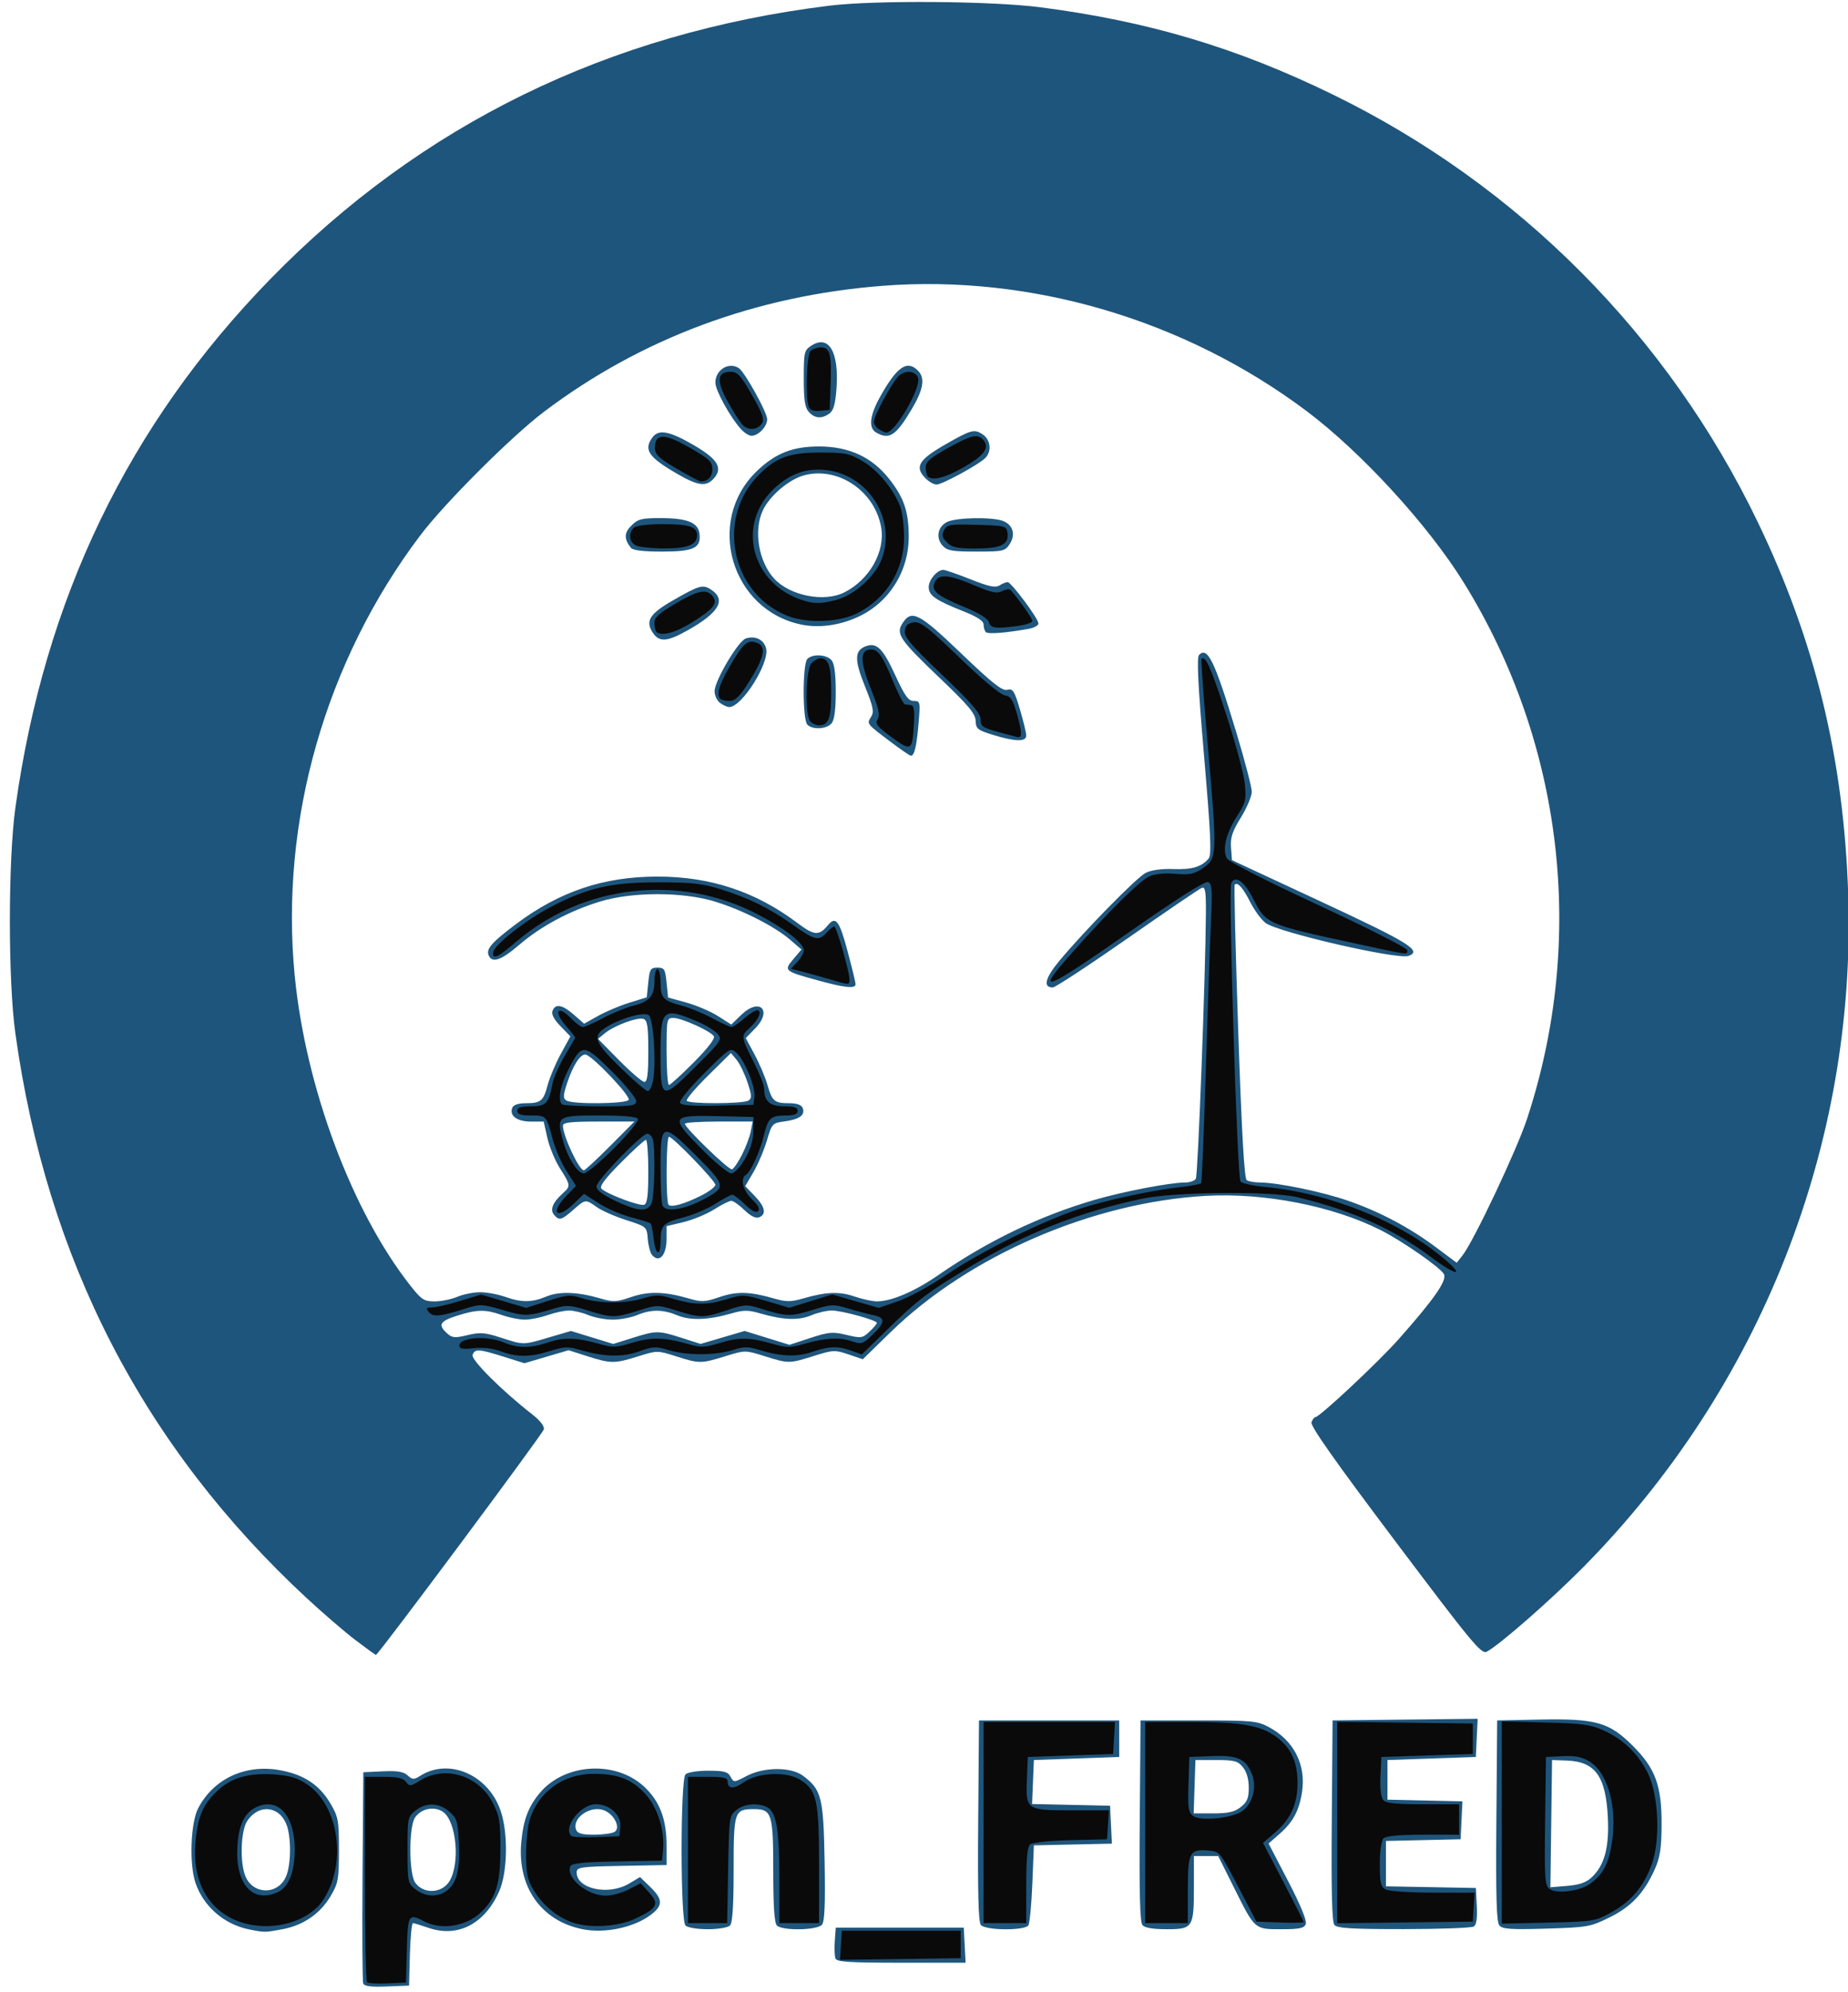 <?xml version="1.0" encoding="UTF-8" standalone="no"?>
<svg
   xmlns:dc="http://purl.org/dc/elements/1.1/"
   xmlns:cc="http://creativecommons.org/ns#"
   xmlns:rdf="http://www.w3.org/1999/02/22-rdf-syntax-ns#"
   xmlns:svg="http://www.w3.org/2000/svg"
   xmlns="http://www.w3.org/2000/svg"
   id="svg8"
   version="1.1"
   viewBox="0 0 20.373 21.96"
   height="83"
   width="77">
  <defs
     id="defs2" />
  <g
     transform="translate(0,-275.04)"
     id="layer1">
    <g
       transform="matrix(0.127,0,0,0.127,-3.294,267.1)"
       id="g73">
      <path
         id="path77"
         d="m 57.468,234.702 c -0.073,-0.189 -0.101,-4.391 -0.062,-9.338 l 0.07,-8.994 1.684,-0.08 c 1.269,-0.06 1.802,0.027 2.16,0.351 0.425,0.384 0.543,0.389 1.094,0.039 2.506,-1.589 5.947,-0.076 6.994,3.075 0.655,1.972 0.586,5.311 -0.143,6.96 -1.253,2.832 -3.605,4.042 -6.142,3.159 -0.632,-0.22 -1.235,-0.402 -1.339,-0.404 -0.104,-0.002 -0.223,1.217 -0.265,2.708 l -0.075,2.712 -1.922,0.078 c -1.392,0.056 -1.959,-0.017 -2.054,-0.266 z m 7.45,-8.822 c 0.991,-1.512 0.651,-5.299 -0.546,-6.083 -0.769,-0.504 -1.861,-0.278 -2.405,0.499 -0.548,0.783 -0.542,4.869 0.009,5.655 0.694,0.992 2.271,0.954 2.942,-0.07 z m 33.543,6.66 c -0.077,-0.202 -0.103,-0.886 -0.058,-1.521 l 0.083,-1.155 h 5.556 5.556 l 0.079,1.521 0.079,1.521 h -5.578 c -4.509,0 -5.605,-0.07 -5.718,-0.367 z m -50.907,-2.527 c -2.169,-0.438 -3.975,-2.013 -4.655,-4.06 -0.547,-1.648 -0.413,-5.208 0.243,-6.462 1.329,-2.538 4.041,-3.819 7.015,-3.313 2.103,0.358 3.5,1.265 4.46,2.898 0.686,1.167 0.742,1.473 0.742,4.041 0,2.538 -0.061,2.882 -0.711,3.987 -0.903,1.536 -2.358,2.546 -4.162,2.888 -1.546,0.293 -1.582,0.294 -2.932,0.021 z m 3.216,-4.598 c 0.454,-1.076 0.458,-3.511 0.007,-4.579 -0.668,-1.581 -2.42,-1.698 -3.384,-0.227 -0.564,0.861 -0.647,3.617 -0.144,4.809 0.68,1.612 2.839,1.609 3.52,-0.004 z m 25.71,4.575 c -3.584,-0.727 -5.653,-3.686 -5.291,-7.566 0.181,-1.938 0.615,-3.082 1.626,-4.28 2.154,-2.555 6.547,-2.819 9.017,-0.542 1.37,1.263 1.97,2.833 1.97,5.158 v 1.666 l -3.903,0.073 c -3.626,0.068 -3.903,0.109 -3.903,0.574 0,1.426 2.751,2.02 4.52,0.977 l 0.982,-0.579 0.887,0.86 c 1.111,1.077 1.117,1.616 0.027,2.43 -1.477,1.103 -3.991,1.625 -5.933,1.231 z m 2.809,-8.446 c 0.55,-0.348 -0.04,-1.536 -0.932,-1.875 -1.178,-0.448 -2.796,0.687 -2.41,1.692 0.125,0.326 0.511,0.432 1.563,0.429 0.769,-0.002 1.569,-0.113 1.779,-0.246 z m 6.153,8.134 c -0.451,-0.451 -0.451,-12.672 0,-13.123 0.179,-0.179 1.039,-0.318 1.975,-0.318 1.379,0 1.704,0.088 1.937,0.522 0.276,0.516 0.293,0.515 1.398,-0.066 1.501,-0.789 3.839,-0.8 4.882,-0.022 1.621,1.208 1.784,1.856 1.884,7.447 0.066,3.73 0.004,5.207 -0.231,5.49 -0.401,0.483 -3.441,0.537 -3.908,0.07 -0.221,-0.221 -0.318,-1.647 -0.318,-4.712 0,-4.99 -0.125,-5.395 -1.664,-5.395 -1.718,0 -1.776,0.17 -1.776,5.245 0,3.182 -0.095,4.64 -0.318,4.862 -0.178,0.178 -1.029,0.318 -1.931,0.318 -0.903,0 -1.754,-0.14 -1.931,-0.318 z m 25.64,-0.045 c -0.214,-0.258 -0.281,-2.862 -0.231,-9.062 l 0.07,-8.7 h 6.085 6.085 v 1.587 1.587 l -3.704,0.132 -3.704,0.132 -0.078,1.91 -0.078,1.91 3.385,0.074 3.385,0.074 0.079,1.646 0.079,1.646 -3.386,0.074 -3.386,0.074 -0.132,3.307 c -0.073,1.819 -0.229,3.456 -0.346,3.638 -0.306,0.472 -3.727,0.446 -4.123,-0.032 z m 14.023,0 c -0.214,-0.258 -0.281,-2.862 -0.231,-9.062 l 0.07,-8.7 h 5.027 c 4.678,0 5.103,0.041 6.118,0.584 2.156,1.153 3.229,3.248 2.875,5.612 -0.242,1.616 -0.783,2.631 -1.942,3.645 l -0.965,0.845 1.701,3.272 c 1.079,2.074 1.639,3.436 1.53,3.72 -0.14,0.365 -0.534,0.448 -2.123,0.448 -2.345,0 -2.278,0.059 -4.124,-3.638 l -1.354,-2.712 h -1.056 -1.056 v 2.663 c 0,3.552 -0.086,3.687 -2.358,3.687 -1.21,0 -1.91,-0.12 -2.111,-0.362 z m 8.535,-10.24 c 0.561,-0.441 0.697,-0.772 0.697,-1.69 0,-0.73 -0.182,-1.367 -0.506,-1.767 -0.442,-0.546 -0.733,-0.625 -2.315,-0.625 h -1.809 l -0.076,2.315 -0.076,2.315 h 1.694 c 1.314,0 1.851,-0.123 2.392,-0.548 z m 8.134,10.24 c -0.214,-0.258 -0.281,-2.862 -0.231,-9.062 l 0.07,-8.7 6.297,-0.071 6.297,-0.071 -0.079,1.658 -0.079,1.658 -3.836,0.132 -3.836,0.132 v 1.72 1.72 l 3.254,0.074 3.254,0.074 -0.079,1.645 -0.079,1.645 -3.241,0.074 -3.241,0.074 v 1.969 1.969 l 3.903,0.073 3.903,0.073 0.081,1.563 c 0.055,1.071 -0.028,1.632 -0.265,1.782 -0.19,0.12 -2.92,0.221 -6.067,0.223 -4.524,0.003 -5.785,-0.072 -6.023,-0.358 z m 14.314,0.032 c -0.248,-0.299 -0.31,-2.492 -0.257,-9.094 l 0.07,-8.7 3.676,-0.074 c 4.891,-0.098 6.043,0.226 8.096,2.278 1.981,1.981 2.522,3.478 2.499,6.924 -0.013,1.984 -0.137,2.783 -0.59,3.791 -0.931,2.075 -2.04,3.254 -3.937,4.188 -1.656,0.815 -1.904,0.859 -5.483,0.967 -3.094,0.093 -3.805,0.044 -4.075,-0.281 z m 8.01,-4.163 c 1.122,-1.054 1.54,-2.604 1.409,-5.222 -0.18,-3.572 -1.099,-4.84 -3.574,-4.925 l -1.269,-0.044 -0.072,5.523 -0.072,5.523 1.463,-0.121 c 1.051,-0.087 1.646,-0.294 2.115,-0.735 z M 56.787,204.894 C 55.856,204.184 53.955,202.547 52.562,201.256 38.367,188.09 29.992,171.85 27.269,152.208 c -0.636,-4.59 -0.633,-14.977 0.005,-19.579 2.512,-18.102 9.812,-33.245 22.114,-45.87 13.083,-13.427 29.374,-21.393 48.568,-23.751 3.905,-0.48 14.078,-0.403 18.256,0.137 9.39,1.215 17.054,3.498 25.4,7.569 16.138,7.871 29.133,20.952 36.933,37.176 4.977,10.352 7.444,20.524 7.828,32.279 0.71,21.703 -7.595,42.798 -22.986,58.386 -2.821,2.857 -7.26,6.745 -8.392,7.351 -0.462,0.247 -1.268,-0.728 -7.949,-9.604 -5.239,-6.961 -7.385,-10.008 -7.266,-10.318 0.093,-0.242 0.245,-0.44 0.339,-0.441 0.365,-0.003 5.427,-4.74 7.208,-6.745 3.084,-3.472 4.241,-5.131 3.953,-5.669 -0.307,-0.573 -3.624,-2.88 -5.504,-3.828 -4.14,-2.087 -10.076,-3.25 -15.144,-2.968 -9.855,0.549 -20.565,5.18 -27.401,11.847 l -2.398,2.339 -1.239,-0.422 c -1.174,-0.4 -1.333,-0.393 -3.004,0.132 -2.151,0.675 -2.193,0.675 -4.284,0.02 -1.682,-0.527 -1.683,-0.527 -3.401,0.003 -2.118,0.654 -2.265,0.654 -4.28,0.011 -1.616,-0.516 -1.64,-0.516 -3.276,-0.003 -2.059,0.646 -2.387,0.646 -4.412,-0.001 l -1.643,-0.525 -1.917,0.564 -1.917,0.564 -1.811,-0.568 c -2.159,-0.678 -2.483,-0.697 -2.69,-0.157 -0.158,0.412 2.518,3.085 5.132,5.128 0.745,0.582 1.123,1.066 1.05,1.344 -0.106,0.406 -14.374,19.575 -14.57,19.575 -0.05,0 -0.852,-0.58 -1.783,-1.29 z m 16.782,-26.265 1.927,-0.567 1.837,0.564 1.837,0.564 1.677,-0.526 c 2.071,-0.65 2.232,-0.65 4.262,-0.002 l 1.643,0.525 1.912,-0.563 1.912,-0.563 1.945,0.602 1.945,0.602 1.805,-0.592 c 1.617,-0.53 1.945,-0.558 3.151,-0.269 1.267,0.304 1.383,0.287 1.99,-0.283 0.355,-0.333 0.645,-0.674 0.644,-0.758 -5.7e-4,-0.237 -3.061,-1.078 -3.925,-1.078 -0.425,0 -1.225,0.189 -1.778,0.42 -1.1,0.46 -2.426,0.41 -4.418,-0.166 -1.067,-0.308 -1.447,-0.308 -2.514,0.002 -1.98,0.576 -3.565,0.631 -4.683,0.164 -1.256,-0.525 -2.275,-0.531 -3.493,-0.022 -0.522,0.218 -1.475,0.397 -2.117,0.397 -0.642,0 -1.594,-0.179 -2.117,-0.397 -0.522,-0.218 -1.278,-0.397 -1.678,-0.397 -0.4,0 -1.234,0.179 -1.853,0.397 -0.619,0.218 -1.512,0.397 -1.984,0.397 -0.473,0 -1.366,-0.179 -1.984,-0.397 -1.441,-0.508 -2.141,-0.5 -3.879,0.048 -1.52,0.479 -1.705,0.795 -0.896,1.528 0.452,0.409 0.675,0.429 1.786,0.163 1.087,-0.26 1.498,-0.23 2.857,0.209 2.047,0.661 1.935,0.661 4.188,-0.002 z m -7.933,-3.534 c 0.522,-0.218 1.415,-0.397 1.983,-0.397 0.568,0 1.54,0.179 2.158,0.397 1.436,0.507 2.332,0.501 3.585,-0.022 1.118,-0.467 2.703,-0.412 4.683,0.164 1.125,0.327 1.405,0.315 2.673,-0.116 1.532,-0.521 2.903,-0.488 5,0.118 1.123,0.325 1.407,0.312 2.677,-0.119 1.511,-0.513 2.621,-0.485 4.731,0.122 1.062,0.305 1.451,0.305 2.514,0 2.021,-0.581 3.146,-0.624 4.472,-0.173 0.684,0.233 1.559,0.424 1.944,0.424 1.259,0 3.271,-0.858 5.292,-2.255 4.33,-2.995 8.848,-5.172 13.626,-6.563 2.478,-0.722 6.539,-1.5 7.824,-1.5 0.409,0 0.834,-0.146 0.944,-0.324 0.184,-0.297 0.839,-17.583 0.874,-23.054 0.012,-1.903 -0.054,-2.317 -0.355,-2.201 -0.204,0.078 -3.11,2.055 -6.458,4.394 -3.348,2.339 -6.265,4.252 -6.481,4.252 -0.867,0 -0.661,-0.83 0.574,-2.313 2.191,-2.629 6.7,-7.225 7.489,-7.633 0.477,-0.247 1.363,-0.369 2.405,-0.333 1.642,0.058 2.46,-0.19 3.073,-0.928 0.255,-0.307 0.17,-2.167 -0.405,-8.879 -0.532,-6.222 -0.648,-8.569 -0.433,-8.784 0.745,-0.745 1.357,0.53 3.229,6.723 0.739,2.444 1.344,4.763 1.344,5.154 0,0.391 -0.424,1.397 -0.941,2.235 -0.754,1.221 -0.925,1.742 -0.86,2.616 l 0.081,1.091 7.805,3.634 c 7.586,3.532 8.707,4.227 7.538,4.676 -0.932,0.358 -11.405,-2.055 -12.434,-2.864 -0.373,-0.293 -0.969,-1.108 -1.325,-1.811 -0.629,-1.241 -1.093,-1.762 -1.345,-1.51 -0.068,0.068 0.071,5.824 0.309,12.793 0.301,8.823 0.524,12.729 0.736,12.864 0.167,0.107 0.675,0.196 1.129,0.198 1.56,0.008 5.414,0.805 7.671,1.587 2.756,0.955 5.344,2.329 7.673,4.073 l 1.753,1.313 0.503,-0.64 c 0.982,-1.249 4.713,-9.148 5.612,-11.885 5.131,-15.609 3.115,-32.616 -5.517,-46.548 -3.087,-4.982 -8.905,-11.326 -13.655,-14.887 -10.563,-7.92 -23.927,-11.859 -36.814,-10.851 -10.973,0.858 -20.912,4.556 -29.34,10.918 -2.826,2.133 -8.646,7.947 -10.762,10.751 -8.237,10.914 -12.2,24.821 -10.894,38.221 0.947,9.712 4.98,20.502 10.072,26.944 0.935,1.183 1.161,1.328 2.07,1.328 0.561,0 1.447,-0.179 1.97,-0.397 z m 16.894,-3.641 c -0.152,-0.184 -0.316,-0.809 -0.363,-1.389 -0.086,-1.051 -0.093,-1.057 -1.861,-1.625 -0.976,-0.313 -2.126,-0.819 -2.554,-1.124 -0.991,-0.705 -0.985,-0.706 -2.061,0.239 -1.024,0.899 -1.222,0.948 -1.665,0.414 -0.364,-0.439 -0.108,-1.066 0.755,-1.847 0.709,-0.642 0.703,-0.694 -0.229,-2.163 -0.43,-0.678 -0.925,-1.873 -1.1,-2.655 l -0.318,-1.421 h -1.116 c -1.191,0 -1.878,-0.504 -1.616,-1.187 0.099,-0.258 0.508,-0.402 1.154,-0.404 1.334,-0.005 1.552,-0.185 1.923,-1.583 0.174,-0.655 0.688,-1.873 1.143,-2.706 l 0.828,-1.515 -0.86,-0.888 c -0.569,-0.587 -0.803,-1.037 -0.691,-1.329 0.25,-0.65 0.857,-0.54 1.856,0.338 l 0.887,0.779 1.222,-0.683 c 0.672,-0.376 1.896,-0.891 2.719,-1.145 l 1.497,-0.462 0.132,-1.288 c 0.119,-1.162 0.197,-1.288 0.794,-1.288 0.598,0 0.674,0.125 0.794,1.297 l 0.132,1.297 1.587,0.438 c 0.873,0.241 2.107,0.768 2.742,1.172 l 1.155,0.735 0.868,-0.841 c 1.58,-1.531 2.741,-0.409 1.211,1.17 l -0.821,0.847 0.772,1.44 c 0.425,0.792 0.926,1.976 1.114,2.631 0.408,1.422 0.595,1.578 1.897,1.583 0.662,0.003 1.054,0.145 1.16,0.419 0.231,0.603 -0.277,0.983 -1.544,1.154 -1.094,0.148 -1.123,0.178 -1.564,1.665 -0.247,0.833 -0.772,2.065 -1.166,2.738 l -0.717,1.224 0.82,0.846 c 0.911,0.94 1.047,1.604 0.379,1.86 -0.289,0.111 -0.727,-0.108 -1.269,-0.633 -0.455,-0.441 -0.967,-0.803 -1.137,-0.803 -0.17,0 -0.838,0.336 -1.485,0.746 -0.647,0.41 -1.842,0.905 -2.655,1.101 l -1.479,0.355 v 1.095 c 0,1.441 -0.645,2.15 -1.271,1.396 z m -0.317,-7.235 c 0,-1.512 -0.092,-2.75 -0.205,-2.75 -0.113,0 -1.091,0.891 -2.173,1.981 -1.39,1.4 -1.885,2.064 -1.686,2.262 0.465,0.465 3.326,1.54 3.708,1.393 0.267,-0.102 0.356,-0.826 0.356,-2.886 z m 4.564,2.103 c 0.691,-0.345 1.257,-0.772 1.257,-0.948 0,-0.348 -3.692,-4.169 -4.028,-4.169 -0.247,0 -0.279,5.659 -0.033,5.904 0.247,0.247 1.359,-0.065 2.805,-0.787 z m -7.871,-4.323 2.104,-2.117 h -3.103 c -2.429,0 -3.103,0.078 -3.103,0.357 0,0.89 1.401,3.876 1.818,3.876 0.098,0 1.125,-0.953 2.283,-2.117 z m 11.435,0.773 c 0.329,-0.644 0.673,-1.557 0.766,-2.03 l 0.168,-0.86 h -2.943 c -1.619,0 -2.943,0.086 -2.943,0.192 0,0.35 3.821,4.046 4.091,3.956 0.145,-0.049 0.533,-0.615 0.862,-1.258 z m -9.831,-4.769 c 0.201,-0.326 -3.253,-3.942 -3.765,-3.942 -0.46,0 -1.071,0.959 -1.572,2.466 -0.362,1.09 -0.373,1.337 -0.069,1.529 0.539,0.342 5.19,0.295 5.406,-0.054 z m 10.4,0.054 c 0.303,-0.192 0.289,-0.449 -0.086,-1.578 -0.246,-0.742 -0.67,-1.619 -0.942,-1.949 l -0.494,-0.6 -1.987,1.965 c -1.093,1.081 -1.926,2.063 -1.852,2.183 0.18,0.29 4.898,0.273 5.361,-0.019 z m -4.755,-3.307 c 1.221,-1.229 1.871,-2.076 1.747,-2.276 -0.276,-0.447 -2.787,-1.582 -3.506,-1.585 -0.581,-0.003 -0.595,0.065 -0.595,2.908 0,1.601 0.092,2.91 0.205,2.91 0.113,0 1.08,-0.881 2.149,-1.957 z m -3.942,-0.962 c 0,-2.144 -0.078,-2.684 -0.407,-2.81 -0.496,-0.191 -2.538,0.56 -3.359,1.235 l -0.6,0.493 1.845,1.868 c 1.015,1.027 1.997,1.868 2.183,1.868 0.252,0 0.338,-0.677 0.338,-2.654 z m 14.684,-6.17 c -2.893,-0.797 -2.935,-0.834 -2.091,-1.838 l 0.701,-0.833 -0.974,-0.842 c -1.337,-1.156 -4.121,-2.573 -6.499,-3.309 -2.817,-0.871 -7.237,-0.871 -10.054,0 -2.639,0.816 -5.084,2.129 -6.967,3.742 -1.601,1.371 -2.383,1.631 -2.669,0.886 -0.207,-0.54 0.309,-1.124 2.358,-2.664 3.79,-2.849 7.635,-4.144 12.305,-4.144 4.598,0 8.52,1.299 12.146,4.025 1.479,1.111 1.87,1.139 2.658,0.19 0.672,-0.81 0.988,-0.397 1.688,2.217 0.388,1.446 0.705,2.755 0.705,2.91 0,0.412 -0.92,0.317 -3.307,-0.34 z m 6.35,-20.698 c -2.099,-1.584 -2.078,-1.556 -1.698,-2.163 0.279,-0.446 0.197,-0.855 -0.531,-2.66 -0.927,-2.299 -0.911,-3.105 0.07,-3.475 0.945,-0.357 1.489,0.177 2.566,2.52 0.83,1.805 1.135,2.228 1.605,2.228 0.559,0 0.574,0.07 0.416,1.945 -0.168,1.988 -0.367,2.823 -0.669,2.81 -0.094,-0.004 -0.884,-0.546 -1.758,-1.205 z m 8.864,-0.612 c -1.313,-0.405 -1.458,-0.524 -1.483,-1.216 -0.022,-0.618 -0.621,-1.334 -3.092,-3.692 -3.524,-3.364 -3.858,-3.858 -3.244,-4.795 0.786,-1.2 1.428,-0.866 5.095,2.649 2.708,2.596 3.552,3.263 3.986,3.149 0.486,-0.127 0.616,0.073 1.099,1.696 0.301,1.012 0.548,2.036 0.548,2.275 0,0.557 -0.959,0.536 -2.91,-0.066 z m -16.087,-0.875 c -0.432,-0.432 -0.432,-5.283 0,-5.715 0.459,-0.459 1.674,-0.39 2.098,0.12 0.246,0.297 0.363,1.177 0.363,2.737 0,1.56 -0.117,2.441 -0.363,2.737 -0.423,0.51 -1.638,0.579 -2.098,0.12 z m -7.576,-1.886 c -0.264,-0.193 -0.481,-0.653 -0.481,-1.022 0,-0.904 2.054,-4.371 2.714,-4.581 0.824,-0.262 1.568,0.102 1.759,0.861 0.315,1.256 -2.096,5.093 -3.2,5.093 -0.171,0 -0.527,-0.158 -0.791,-0.351 z m -5.854,-6.118 c -0.65,-0.991 -0.259,-1.628 1.687,-2.748 2.375,-1.368 2.66,-1.449 3.393,-0.969 1.331,0.872 0.673,2.003 -2.054,3.532 -1.789,1.003 -2.463,1.045 -3.026,0.185 z m 28.922,-0.033 c -0.109,-0.11 -0.198,-0.406 -0.198,-0.658 0,-0.318 -0.544,-0.673 -1.786,-1.166 -2.399,-0.953 -2.977,-1.358 -2.977,-2.09 0,-0.631 0.732,-1.49 1.271,-1.49 0.167,0 1.228,0.368 2.359,0.817 1.6,0.636 2.158,0.753 2.517,0.529 0.253,-0.158 0.57,-0.288 0.703,-0.288 0.312,0 2.675,3.173 2.675,3.592 0,0.175 -0.387,0.386 -0.86,0.47 -1.998,0.354 -3.519,0.471 -3.704,0.283 z m -15.982,-0.65 c -6.114,-1.225 -8.4,-8.957 -3.932,-13.297 1.616,-1.57 3.124,-2.173 5.428,-2.173 2.598,0 4.59,0.918 6.079,2.801 1.295,1.638 1.707,2.843 1.712,5.004 0.007,3.067 -1.739,5.806 -4.482,7.029 -1.587,0.708 -3.309,0.936 -4.805,0.636 z m 3.693,-2.8 c 2.183,-1.099 3.567,-3.543 3.2,-5.647 -0.55,-3.153 -3.746,-5.31 -6.692,-4.517 -1.307,0.352 -2.97,1.763 -3.572,3.03 -0.829,1.747 -0.383,4.459 0.978,5.938 1.369,1.49 4.343,2.074 6.086,1.196 z m -18.527,-3.873 c -0.603,-0.779 -0.59,-1.294 0.049,-1.933 0.569,-0.569 0.88,-0.646 2.577,-0.643 2.273,0.005 3.221,0.391 3.334,1.358 0.145,1.239 -0.504,1.548 -3.242,1.548 -1.657,0 -2.546,-0.108 -2.718,-0.331 z m 27.066,-0.177 c -0.614,-0.679 -0.436,-1.652 0.377,-2.062 0.777,-0.392 3.91,-0.451 4.855,-0.092 0.871,0.331 1.122,1.193 0.585,2.012 -0.401,0.612 -0.566,0.648 -2.891,0.648 -2.095,0 -2.536,-0.076 -2.926,-0.507 z m -22.96,-6.195 c -2.566,-1.472 -3.025,-2.129 -2.241,-3.202 0.541,-0.739 1.458,-0.575 3.552,0.638 2.129,1.233 2.603,2.013 1.775,2.927 -0.652,0.721 -1.338,0.64 -3.087,-0.363 z m 21.485,0.353 c -0.991,-0.991 -0.628,-1.614 1.72,-2.959 2.225,-1.274 2.495,-1.348 3.212,-0.878 0.711,0.466 0.827,1.479 0.236,2.07 -0.578,0.578 -3.735,2.296 -4.219,2.296 -0.231,0 -0.658,-0.238 -0.949,-0.529 z M 90.241,99.755 c -0.937,-1.049 -2.206,-3.361 -2.206,-4.02 0,-1.108 1.151,-1.824 2.031,-1.264 0.515,0.328 2.467,3.845 2.467,4.445 0,0.63 -0.765,1.434 -1.364,1.434 -0.218,0 -0.635,-0.268 -0.928,-0.595 z m 11.751,0.31 c -0.688,-0.401 -0.564,-1.475 0.361,-3.132 1.435,-2.573 2.323,-3.187 3.259,-2.251 0.653,0.653 0.495,1.632 -0.549,3.386 -1.353,2.275 -1.939,2.657 -3.07,1.998 z m -5.846,-1.786 c -0.34,-0.376 -0.438,-1.023 -0.438,-2.904 0,-2.277 0.038,-2.446 0.649,-2.845 1.514,-0.992 2.42,0.523 2.195,3.671 -0.099,1.385 -0.256,1.951 -0.613,2.212 -0.662,0.484 -1.275,0.439 -1.793,-0.133 z"
         style="fill:#1e557c;stroke-width:0.265" />
      <path
         id="path75"
         d="m 57.795,234.593 c -0.103,-0.103 -0.188,-4.156 -0.188,-9.007 v -8.819 h 1.624 c 1.211,0 1.707,0.112 1.947,0.441 0.298,0.407 0.394,0.397 1.251,-0.132 2.143,-1.325 5.061,-0.425 6.274,1.934 0.602,1.171 0.676,1.626 0.67,4.101 -0.007,2.997 -0.398,4.218 -1.753,5.479 -1.247,1.16 -3.387,1.49 -4.818,0.744 -1.408,-0.735 -1.467,-0.643 -1.548,2.449 l -0.075,2.844 -1.598,0.077 c -0.879,0.043 -1.683,-0.007 -1.786,-0.11 z m 6.861,-7.894 c 0.909,-0.637 1.219,-1.787 1.113,-4.128 -0.089,-1.968 -0.161,-2.205 -0.837,-2.787 -0.908,-0.781 -2,-0.814 -2.923,-0.087 -0.677,0.532 -0.697,0.633 -0.697,3.42 0,2.788 0.021,2.888 0.697,3.42 0.816,0.642 1.87,0.706 2.647,0.162 z m 34.278,4.691 0.081,-1.262 h 5.159 5.159 v 1.191 1.191 l -5.24,0.072 -5.24,0.072 z m -52.886,-2.33 c -2.341,-1.167 -3.478,-3.66 -3.127,-6.859 0.226,-2.055 0.651,-3.024 1.83,-4.169 1.225,-1.189 2.811,-1.645 5.088,-1.463 1.35,0.108 1.991,0.312 2.825,0.898 2.719,1.911 3.383,6.848 1.339,9.967 -1.443,2.203 -5.24,2.978 -7.955,1.625 z m 3.994,-2.277 c 0.953,-0.434 1.48,-1.757 1.48,-3.712 0,-2.806 -1.308,-4.409 -3.082,-3.777 -1.201,0.428 -1.785,1.514 -1.899,3.532 -0.184,3.251 1.32,4.95 3.5,3.956 z m 25.76,2.684 c -1.772,-0.534 -3.472,-2.185 -4.017,-3.903 -0.295,-0.929 -0.217,-3.893 0.132,-5.059 0.721,-2.405 2.899,-3.987 5.505,-3.998 2.118,-0.009 3.345,0.46 4.51,1.724 1.091,1.184 1.726,3.198 1.558,4.944 l -0.083,0.867 -3.914,0.073 c -3.053,0.057 -3.945,0.154 -4.055,0.442 -0.382,0.996 1.484,2.524 3.084,2.526 0.515,5.3e-4 1.408,-0.241 1.984,-0.537 l 1.048,-0.538 0.743,0.824 c 0.904,1.003 0.707,1.354 -1.272,2.277 -1.383,0.645 -3.735,0.806 -5.222,0.358 z m 3.98,-8.371 c 0.098,-1.011 -0.922,-1.949 -2.121,-1.949 -1.318,0 -2.88,2.003 -2.139,2.744 0.103,0.103 1.085,0.152 2.183,0.11 l 1.996,-0.076 z m 5.872,2.02 v -6.35 h 1.72 c 1.321,0 1.72,0.088 1.72,0.381 0,0.683 0.516,0.723 1.38,0.108 1.217,-0.867 3.721,-0.985 4.92,-0.233 1.453,0.911 1.638,1.747 1.638,7.408 v 5.036 h -1.72 -1.72 l -0.002,-3.903 c -0.002,-4.2 -0.262,-5.726 -1.051,-6.148 -0.788,-0.422 -2.007,-0.314 -2.688,0.238 -0.607,0.491 -0.627,0.635 -0.708,5.159 l -0.083,4.654 h -1.703 -1.703 z m 25.665,-2.381 v -8.731 h 5.702 5.702 l -0.08,1.389 -0.08,1.389 -3.704,0.132 -3.704,0.132 -0.079,1.979 c -0.104,2.612 -0.044,2.652 3.98,2.652 h 3.139 l -0.081,1.257 -0.081,1.257 -3.159,0.075 c -1.773,0.042 -3.311,0.201 -3.506,0.363 -0.252,0.209 -0.347,1.183 -0.347,3.563 v 3.275 h -1.852 -1.852 z m 14.023,0 v -8.731 h 4.053 c 4.524,0 6.21,0.336 7.612,1.516 1.075,0.904 1.564,2.086 1.564,3.776 0,1.807 -0.585,3.118 -1.9,4.258 l -1.096,0.951 1.763,3.377 c 0.969,1.857 1.763,3.429 1.763,3.492 0,0.063 -0.923,0.08 -2.051,0.038 l -2.051,-0.077 -1.587,-3.043 c -1.572,-3.013 -1.597,-3.044 -2.598,-3.126 -1.619,-0.133 -1.767,0.154 -1.767,3.423 v 2.878 h -1.852 -1.852 z m 8.467,-1.018 c 0.886,-0.653 1.248,-2.118 0.794,-3.213 -0.544,-1.312 -1.252,-1.625 -3.479,-1.535 l -1.946,0.078 -0.077,2.377 c -0.066,2.032 -0.009,2.429 0.397,2.735 0.65,0.491 3.432,0.206 4.311,-0.442 z m 8.202,1.018 v -8.741 l 5.887,0.071 5.887,0.071 v 1.323 1.323 l -3.969,0.132 -3.969,0.132 -0.079,1.677 c -0.048,1.008 0.044,1.826 0.231,2.051 0.235,0.284 1.068,0.374 3.453,0.374 h 3.143 v 1.323 1.323 H 149.471 c -2.076,0 -3.229,0.106 -3.44,0.318 -0.189,0.189 -0.318,1.097 -0.318,2.24 0,1.63 0.078,1.964 0.512,2.196 0.281,0.151 2.133,0.274 4.116,0.274 h 3.604 l -0.081,1.257 -0.081,1.257 -5.887,0.071 -5.887,0.071 z m 14.287,-0.001 v -8.78 l 3.77,0.096 c 3.234,0.083 3.959,0.182 5.093,0.7 1.679,0.766 2.904,1.939 3.779,3.619 0.981,1.883 1.158,5.931 0.352,8.07 -0.722,1.917 -1.775,3.15 -3.508,4.11 -1.369,0.758 -1.553,0.788 -5.452,0.875 l -4.035,0.09 z m 7.657,5.328 c 1.113,-0.801 1.604,-1.704 1.889,-3.475 0.504,-3.13 -0.307,-6.146 -1.921,-7.142 -0.661,-0.408 -1.238,-0.524 -2.333,-0.47 l -1.455,0.072 -0.072,5.556 c -0.065,5.058 -0.03,5.587 0.397,5.904 0.603,0.447 2.611,0.192 3.495,-0.444 z M 69.382,179.819 c -0.669,-0.251 -1.521,-0.346 -2.315,-0.258 -0.942,0.104 -1.257,0.051 -1.257,-0.214 0,-0.735 2.38,-0.909 3.877,-0.283 1.221,0.51 2.334,0.502 3.888,-0.027 1.323,-0.451 2.452,-0.408 4.449,0.166 1.09,0.314 1.418,0.299 2.809,-0.122 1.658,-0.502 2.796,-0.474 4.864,0.122 1.09,0.314 1.418,0.299 2.813,-0.123 1.642,-0.497 2.501,-0.473 4.618,0.132 1.059,0.302 1.454,0.302 2.514,-0.002 1.907,-0.548 3.108,-0.627 4.174,-0.275 0.925,0.305 1.007,0.281 1.869,-0.555 1.126,-1.092 1.136,-1.474 0.042,-1.697 -0.473,-0.096 -1.458,-0.357 -2.189,-0.579 -1.248,-0.38 -1.439,-0.37 -3.133,0.153 -1.846,0.57 -2.226,0.557 -4.472,-0.148 -1.176,-0.37 -1.371,-0.359 -2.896,0.156 -2.002,0.676 -2.299,0.678 -4.376,0.027 -1.642,-0.515 -1.665,-0.515 -3.307,0 -2.054,0.644 -2.314,0.643 -4.399,-0.011 -1.384,-0.434 -1.86,-0.477 -2.646,-0.241 -2.569,0.771 -2.761,0.78 -4.716,0.207 -1.785,-0.523 -1.985,-0.533 -3.175,-0.153 -2.244,0.716 -2.875,0.782 -3.244,0.337 -0.288,-0.348 -0.251,-0.409 0.247,-0.409 0.323,0 1.418,-0.253 2.435,-0.561 l 1.848,-0.561 1.953,0.58 1.953,0.58 1.866,-0.601 c 1.697,-0.547 1.968,-0.569 2.986,-0.242 1.484,0.476 3.735,0.482 5.287,0.016 1.05,-0.316 1.441,-0.321 2.381,-0.034 1.992,0.609 3.109,0.643 4.751,0.146 1.55,-0.469 1.597,-0.468 3.57,0.113 l 2,0.588 1.864,-0.577 1.864,-0.577 2.018,0.583 2.018,0.583 1.706,-0.59 c 0.938,-0.325 2.837,-1.365 4.22,-2.312 2.835,-1.941 8.336,-4.665 11.51,-5.699 2.377,-0.774 6.311,-1.619 8.798,-1.89 0.91,-0.099 1.701,-0.258 1.759,-0.352 0.058,-0.095 0.235,-4.459 0.394,-9.697 0.159,-5.239 0.361,-11.043 0.448,-12.898 0.136,-2.886 0.1,-3.395 -0.247,-3.528 -0.258,-0.099 -2.646,1.409 -6.548,4.136 -7.814,5.46 -8.602,5.757 -5.236,1.971 3.228,-3.63 5.892,-6.259 6.701,-6.612 0.473,-0.207 1.352,-0.289 2.249,-0.211 1.243,0.108 1.616,0.03 2.398,-0.501 1.226,-0.834 1.24,-1.183 0.421,-10.524 -0.363,-4.142 -0.615,-7.577 -0.558,-7.633 0.339,-0.339 0.817,0.734 2.137,4.792 0.814,2.503 1.547,5.231 1.628,6.06 0.135,1.373 0.072,1.627 -0.694,2.821 -0.937,1.461 -1.277,2.881 -0.87,3.637 0.16,0.298 3.373,1.94 7.966,4.071 4.233,1.965 7.697,3.721 7.697,3.903 5.3e-4,0.427 0.345,0.471 -4.584,-0.596 -7.644,-1.655 -7.677,-1.67 -8.805,-3.893 -0.751,-1.48 -1.553,-2.047 -1.892,-1.336 -0.254,0.534 0.514,25.445 0.799,25.901 0.103,0.165 1.081,0.383 2.173,0.485 5.606,0.525 11.768,3.022 15.616,6.327 1.761,1.512 0.862,1.348 -1.224,-0.224 -3.249,-2.448 -6.825,-4.053 -11.608,-5.212 -2.279,-0.552 -10.674,-0.474 -13.494,0.126 -5.42,1.152 -10.048,2.972 -14.771,5.809 -3.845,2.309 -4.666,2.93 -7.382,5.585 l -2.178,2.128 -0.884,-0.32 c -1.179,-0.426 -1.963,-0.403 -3.449,0.104 -1.328,0.452 -2.711,0.396 -4.607,-0.187 -0.934,-0.287 -1.314,-0.285 -2.249,0.015 -1.488,0.478 -3.999,0.486 -5.552,0.018 -1.131,-0.341 -1.381,-0.332 -2.577,0.099 -1.453,0.523 -3.03,0.488 -5.089,-0.11 -1.097,-0.319 -1.415,-0.309 -2.669,0.086 -1.715,0.541 -2.876,0.544 -4.287,0.014 z m 13.295,-9.764 c -0.075,-0.662 -0.191,-1.259 -0.259,-1.327 -0.068,-0.068 -0.825,-0.306 -1.682,-0.529 -0.857,-0.223 -2.132,-0.774 -2.833,-1.224 l -1.274,-0.818 -0.857,0.831 c -1.512,1.466 -2.128,0.85 -0.663,-0.663 l 0.831,-0.857 -0.818,-1.274 c -0.45,-0.701 -0.996,-1.959 -1.214,-2.796 -0.529,-2.029 -0.543,-2.045 -1.895,-2.045 -0.868,0 -1.175,-0.104 -1.175,-0.397 0,-0.294 0.308,-0.397 1.181,-0.397 1.309,0 1.554,-0.251 1.867,-1.921 0.102,-0.542 0.588,-1.655 1.082,-2.475 0.493,-0.819 0.897,-1.531 0.897,-1.581 0,-0.05 -0.375,-0.518 -0.833,-1.04 -1.069,-1.217 -0.674,-1.816 0.435,-0.659 0.419,0.438 0.897,0.795 1.063,0.795 0.165,0 0.947,-0.347 1.736,-0.771 0.79,-0.424 1.972,-0.909 2.627,-1.077 1.444,-0.371 1.852,-0.849 1.852,-2.171 0,-0.554 0.119,-1.008 0.265,-1.008 0.146,0 0.265,0.521 0.265,1.158 0,1.34 0.227,1.586 1.852,2.013 0.655,0.172 1.837,0.66 2.627,1.084 0.79,0.424 1.548,0.771 1.685,0.771 0.137,0 0.659,-0.36 1.159,-0.8 0.501,-0.44 1.023,-0.73 1.16,-0.645 0.311,0.192 -0.035,0.876 -0.786,1.555 -0.721,0.653 -0.708,0.757 0.377,2.898 0.507,1 0.921,2.049 0.921,2.333 0,1.104 0.488,1.538 1.729,1.538 0.874,0 1.181,0.103 1.181,0.397 0,0.281 -0.288,0.398 -0.992,0.401 -1.352,0.006 -1.564,0.194 -1.938,1.719 -0.354,1.443 -1.141,3.172 -1.564,3.434 -0.52,0.321 -0.26,1.367 0.527,2.121 0.533,0.51 0.708,0.85 0.53,1.028 -0.178,0.178 -0.554,-0.014 -1.139,-0.58 -0.48,-0.465 -0.976,-0.846 -1.102,-0.846 -0.126,0 -0.776,0.351 -1.445,0.781 -0.669,0.429 -1.922,0.964 -2.785,1.189 -1.781,0.464 -1.989,0.679 -1.994,2.065 -0.006,1.391 -0.437,1.24 -0.6,-0.212 z m -0.207,-3.012 c 0.293,-0.547 0.381,-4.986 0.113,-5.684 -0.088,-0.23 -0.294,-0.419 -0.457,-0.419 -0.496,0 -4.409,4.055 -4.409,4.569 0,0.33 0.519,0.726 1.654,1.263 1.927,0.912 2.72,0.981 3.1,0.271 z m 4.438,-0.353 c 2.099,-1.099 2.083,-1.218 -0.502,-3.803 -2.979,-2.979 -3.133,-2.933 -3.133,0.934 0,1.593 0.077,3.099 0.172,3.345 0.233,0.607 1.81,0.39 3.463,-0.476 z m -7.632,-4.531 c 1.255,-1.262 2.132,-2.347 2.029,-2.514 -0.116,-0.187 -1.322,-0.292 -3.348,-0.292 -3.629,0 -3.721,0.061 -3.18,2.084 0.421,1.573 1.279,2.943 1.843,2.943 0.246,0 1.442,-1 2.657,-2.221 z m 11.314,0.984 c 0.493,-0.842 0.729,-1.624 0.739,-2.447 l 0.014,-1.21 -3.114,-0.075 c -4.086,-0.098 -4.16,0.06 -1.361,2.876 1.145,1.152 2.288,2.094 2.54,2.094 0.266,0 0.763,-0.52 1.183,-1.237 z m -9.434,-5.053 c 0,-0.258 -0.954,-1.417 -2.12,-2.576 -2.442,-2.428 -2.59,-2.433 -3.767,-0.133 -0.696,1.359 -0.928,2.625 -0.551,3.002 0.097,0.097 1.585,0.176 3.307,0.176 2.821,0 3.131,-0.046 3.131,-0.469 z m 10.268,-0.371 c 0.099,-0.854 -0.856,-3.173 -1.574,-3.823 -0.502,-0.454 -0.582,-0.402 -2.788,1.803 -1.351,1.351 -2.195,2.394 -2.084,2.574 0.128,0.207 1.169,0.279 3.275,0.229 l 3.088,-0.074 z m -3.224,-5.473 c -0.257,-0.284 -1.025,-0.752 -1.706,-1.04 -3.029,-1.28 -3.222,-1.111 -3.222,2.822 0,3.987 0.105,4.026 3.021,1.11 2.307,-2.307 2.361,-2.389 1.907,-2.892 z m -5.574,4.074 c 0.294,-1.569 0.032,-5.424 -0.388,-5.683 -0.438,-0.271 -2.262,0.227 -3.525,0.963 -1.407,0.819 -1.255,1.325 1.078,3.596 1.153,1.123 2.225,2.041 2.38,2.041 0.156,0 0.36,-0.412 0.455,-0.916 z m 15.463,-8.753 c -0.655,-0.195 -1.71,-0.488 -2.344,-0.652 l -1.154,-0.298 0.558,-0.594 c 0.307,-0.327 0.558,-0.786 0.558,-1.021 0,-0.607 -1.652,-1.889 -4.025,-3.124 -6.785,-3.53 -15.139,-2.574 -20.933,2.394 -1.628,1.396 -2.124,1.614 -1.981,0.87 0.123,-0.637 2.867,-2.786 4.948,-3.874 3.213,-1.681 5.257,-2.155 9.291,-2.155 3.01,0 3.883,0.098 5.55,0.621 2.453,0.77 4.161,1.619 6.272,3.115 1.842,1.306 2.183,1.381 2.863,0.63 0.263,-0.291 0.561,-0.529 0.661,-0.529 0.2,0 1.323,3.903 1.323,4.596 0,0.495 0.002,0.495 -1.587,0.022 z m 5.235,-21.059 c -1.263,-0.927 -1.447,-1.165 -1.203,-1.554 0.224,-0.359 0.098,-0.929 -0.571,-2.589 -0.915,-2.269 -0.977,-3.3 -0.208,-3.447 0.742,-0.141 1.121,0.339 2.058,2.608 0.479,1.159 0.968,2.123 1.087,2.141 0.119,0.018 0.365,0.05 0.547,0.07 0.235,0.026 0.304,0.494 0.238,1.621 -0.138,2.352 -0.234,2.409 -1.948,1.151 z m 9.251,-0.45 c -1.346,-0.368 -1.521,-0.494 -1.519,-1.089 0.002,-0.519 -0.763,-1.405 -3.333,-3.86 -2.753,-2.631 -3.319,-3.3 -3.244,-3.836 0.067,-0.477 0.278,-0.671 0.793,-0.731 0.584,-0.068 1.25,0.448 3.975,3.083 1.93,1.866 3.533,3.202 3.906,3.256 0.526,0.077 0.71,0.367 1.092,1.728 0.42,1.495 0.422,1.996 0.005,1.901 -0.085,-0.019 -0.839,-0.222 -1.676,-0.451 z m -16.285,-0.89 c -0.499,-0.499 -0.421,-4.568 0.098,-5.088 0.229,-0.229 0.562,-0.416 0.741,-0.416 0.737,0 0.96,0.676 0.96,2.91 0,2.311 -0.218,2.91 -1.058,2.91 -0.233,0 -0.566,-0.143 -0.741,-0.318 z m -7.814,-1.976 c -0.37,-0.37 -0.144,-1.175 0.783,-2.786 1.108,-1.926 1.518,-2.324 2.209,-2.143 1.072,0.28 0.904,1.23 -0.648,3.656 -0.691,1.08 -1.085,1.449 -1.548,1.449 -0.341,0 -0.7,-0.079 -0.797,-0.176 z m -5.556,-5.821 c -0.097,-0.097 -0.176,-0.449 -0.176,-0.782 0,-0.47 0.411,-0.846 1.832,-1.676 1.986,-1.16 2.675,-1.299 3.213,-0.651 0.496,0.598 0.093,1.119 -1.762,2.277 -1.461,0.912 -2.696,1.243 -3.107,0.832 z m 28.861,-0.843 c -0.083,-0.316 -0.869,-0.794 -2.214,-1.346 -2.344,-0.963 -2.864,-1.42 -2.463,-2.169 0.371,-0.693 1.224,-0.615 3.396,0.309 1.536,0.654 1.985,0.747 2.437,0.505 0.305,-0.163 0.639,-0.196 0.743,-0.074 0.842,0.992 1.871,2.462 1.871,2.672 0,0.141 -0.552,0.332 -1.228,0.425 -1.954,0.268 -2.404,0.211 -2.543,-0.322 z m -17.511,-0.558 c -4.895,-1.972 -6.194,-8.501 -2.437,-12.258 1.501,-1.501 2.639,-1.909 5.33,-1.909 2.14,0 2.511,0.076 3.661,0.752 1.314,0.773 2.716,2.473 3.264,3.962 0.171,0.463 0.318,1.616 0.328,2.562 0.029,2.859 -1.485,5.355 -4.043,6.667 -1.579,0.809 -4.394,0.912 -6.104,0.223 z m 4.229,-1.365 c 1.559,-0.393 3.392,-2.027 3.97,-3.541 1.319,-3.454 -1.172,-7.386 -4.906,-7.745 -1.687,-0.162 -3.029,0.321 -4.398,1.583 -3.376,3.112 -2.006,8.368 2.541,9.752 0.961,0.292 1.476,0.283 2.793,-0.048 z m -17.409,-4.753 c -0.535,-0.311 -0.606,-1.053 -0.146,-1.513 0.198,-0.198 1.176,-0.318 2.593,-0.318 2.234,0 2.91,0.223 2.91,0.96 0,0.827 -0.823,1.157 -2.863,1.149 -1.117,-0.004 -2.24,-0.129 -2.495,-0.278 z m 27.048,-0.249 c -0.429,-0.429 -0.479,-0.641 -0.25,-1.068 0.26,-0.486 0.508,-0.526 2.85,-0.457 2.495,0.073 2.568,0.093 2.657,0.722 0.14,0.989 -0.588,1.338 -2.788,1.338 -1.588,0 -2.029,-0.096 -2.469,-0.535 z m -23.04,-6.154 c -2.095,-1.204 -2.393,-1.5 -2.302,-2.284 0.121,-1.045 0.945,-0.977 3.077,0.252 1.643,0.947 1.897,1.193 1.897,1.836 0,0.654 -0.412,1.083 -1.014,1.056 -0.097,-0.004 -0.844,-0.391 -1.659,-0.86 z m 21.37,0.427 c -0.097,-0.097 -0.176,-0.45 -0.176,-0.785 0,-0.481 0.402,-0.831 1.918,-1.672 2.085,-1.157 2.612,-1.273 3.098,-0.687 0.549,0.661 0.07,1.321 -1.697,2.338 -1.603,0.922 -2.736,1.213 -3.143,0.806 z m -4.211,-4.078 c -0.255,-0.148 -0.463,-0.458 -0.463,-0.687 0,-0.452 1.42,-3.101 2.066,-3.856 0.547,-0.639 1.56,-0.597 1.772,0.074 0.273,0.859 -2.016,4.788 -2.765,4.747 -0.081,-0.004 -0.356,-0.129 -0.611,-0.278 z m -11.89,-0.43 c -0.23,-0.261 -0.798,-1.155 -1.263,-1.988 -0.99,-1.772 -0.919,-2.588 0.225,-2.588 0.63,0 0.884,0.271 1.881,2.013 0.89,1.556 1.09,2.112 0.88,2.447 -0.386,0.616 -1.233,0.672 -1.723,0.115 z m 5.772,-1.54 c -0.299,-0.78 -0.183,-4.5 0.151,-4.834 0.175,-0.175 0.589,-0.318 0.921,-0.318 0.775,0 0.925,0.599 0.824,3.308 l -0.078,2.116 -0.826,0.08 c -0.573,0.056 -0.877,-0.052 -0.992,-0.352 z"
         style="fill:#0a0a0a;stroke-width:0.265" />
    </g>
  </g>
</svg>
